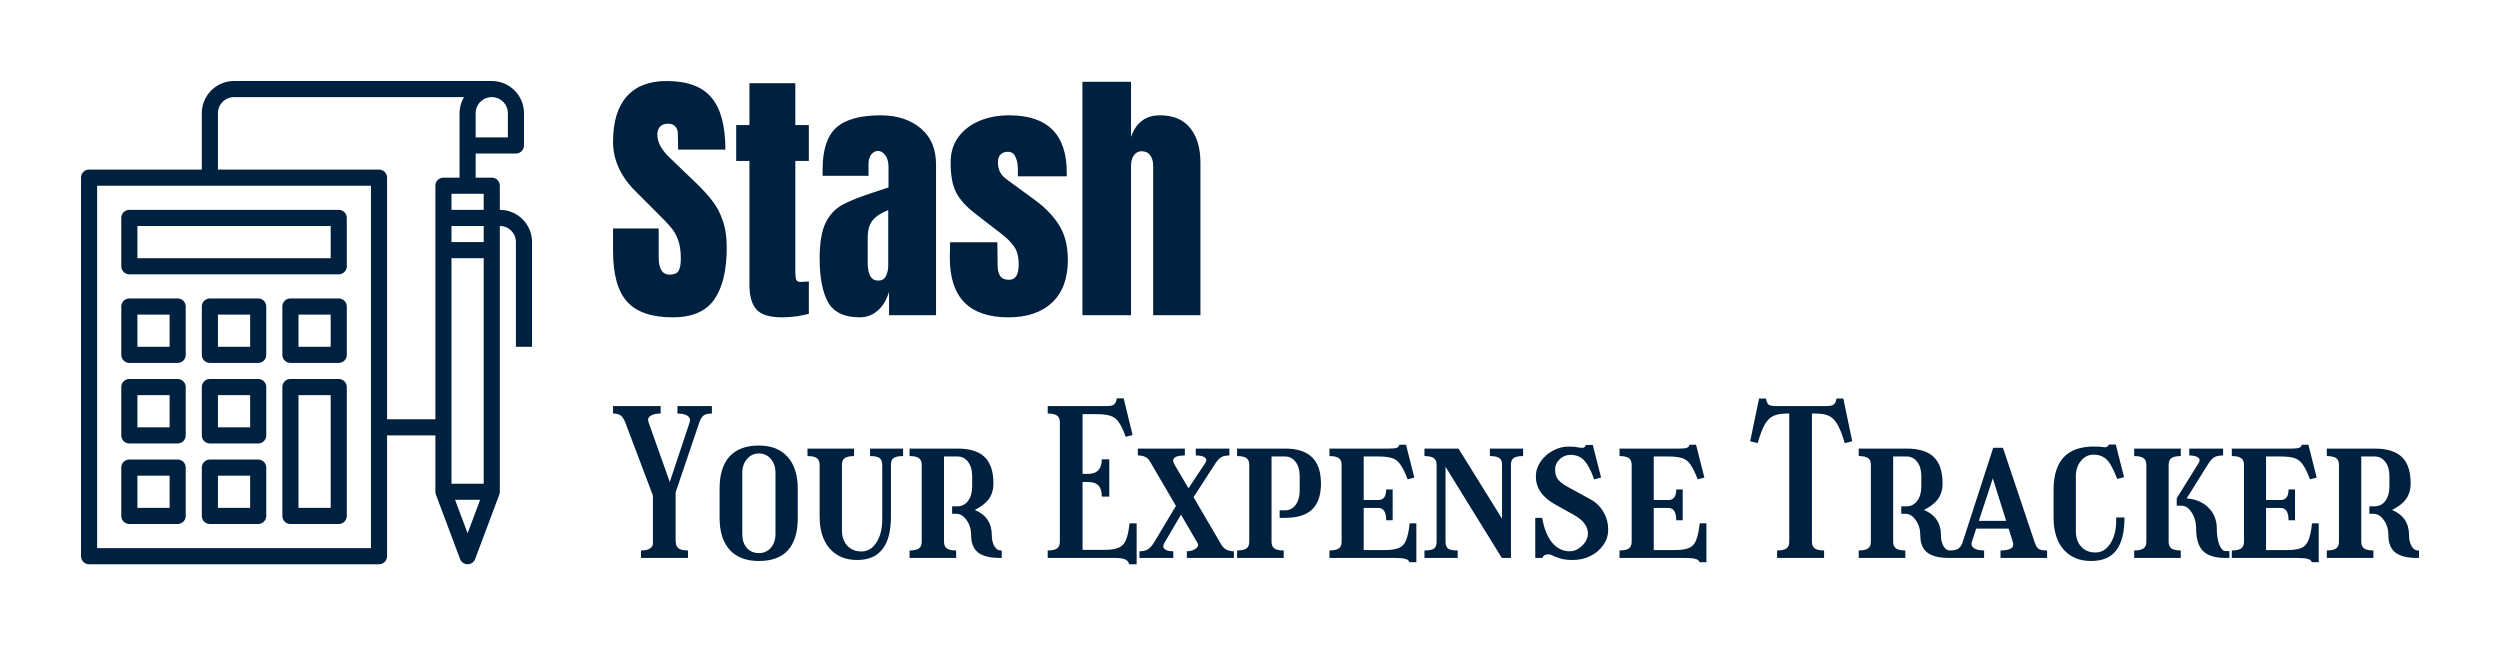<svg version="1.1" xmlns="http://www.w3.org/2000/svg" viewBox="-2302.942 -1195.008 9479.134 2446.592"><desc>Created with Snap</desc><defs></defs><g><g transform="matrix(30.537,0,0,30.537,-2117.888,-948.881)"><title>Accounting-calculator-math-Finance</title><g><path d="M5,62H41a1,1,0,0,0,1-1V46h6v7a.991.991,0,0,0,.07.349l-.007,0,3,8a1,1,0,0,0,1.874,0l3-8-.007,0A.991.991,0,0,0,56,53V20a2,2,0,0,1,2,2V35h2V22a4,4,0,0,0-4-4V15a1,1,0,0,0-1-1H53V11h5a1,1,0,0,0,1-1V6a4,4,0,0,0-4-4H23a4,4,0,0,0-4,4v7H5a1,1,0,0,0-1,1V61A1,1,0,0,0,5,62ZM50,24h4V52H50Zm2,34.152L50.443,54h3.114ZM54,22H50V20h4Zm0-4H50V16h4ZM57,6V9H53V6a2,2,0,0,1,4,0ZM21,6a2,2,0,0,1,2-2H51.556A3.959,3.959,0,0,0,51,6v8H49a1,1,0,0,0-1,1V44H42V14a1,1,0,0,0-1-1H21ZM6,15H40V60H6Z" fill="#00203f" style=""></path><path d="M36,18H10a1,1,0,0,0-1,1v6a1,1,0,0,0,1,1H36a1,1,0,0,0,1-1V19A1,1,0,0,0,36,18Zm-1,6H11V20H35Z" fill="#00203f" style=""></path><path d="M16,29H10a1,1,0,0,0-1,1v6a1,1,0,0,0,1,1h6a1,1,0,0,0,1-1V30A1,1,0,0,0,16,29Zm-1,6H11V31h4Z" fill="#00203f" style=""></path><path d="M26,29H20a1,1,0,0,0-1,1v6a1,1,0,0,0,1,1h6a1,1,0,0,0,1-1V30A1,1,0,0,0,26,29Zm-1,6H21V31h4Z" fill="#00203f" style=""></path><path d="M36,29H30a1,1,0,0,0-1,1v6a1,1,0,0,0,1,1h6a1,1,0,0,0,1-1V30A1,1,0,0,0,36,29Zm-1,6H31V31h4Z" fill="#00203f" style=""></path><path d="M16,39H10a1,1,0,0,0-1,1v6a1,1,0,0,0,1,1h6a1,1,0,0,0,1-1V40A1,1,0,0,0,16,39Zm-1,6H11V41h4Z" fill="#00203f" style=""></path><path d="M26,39H20a1,1,0,0,0-1,1v6a1,1,0,0,0,1,1h6a1,1,0,0,0,1-1V40A1,1,0,0,0,26,39Zm-1,6H21V41h4Z" fill="#00203f" style=""></path><path d="M16,49H10a1,1,0,0,0-1,1v6a1,1,0,0,0,1,1h6a1,1,0,0,0,1-1V50A1,1,0,0,0,16,49Zm-1,6H11V51h4Z" fill="#00203f" style=""></path><path d="M26,49H20a1,1,0,0,0-1,1v6a1,1,0,0,0,1,1h6a1,1,0,0,0,1-1V50A1,1,0,0,0,26,49Zm-1,6H21V51h4Z" fill="#00203f" style=""></path><path d="M36,39H30a1,1,0,0,0-1,1V56a1,1,0,0,0,1,1h6a1,1,0,0,0,1-1V40A1,1,0,0,0,36,39ZM35,55H31V41h4Z" fill="#00203f" style=""></path></g><desc>Created with Snap</desc><defs></defs></g><g><g transform="matrix(1.024,0,0,-1.024,0,0)"><path d="M242 -8Q125 -8 73 50Q21 108 21 237L21 321L190 321L190 214Q190 150 231 150Q254 150 263 163Q272 177 272 209Q272 251 262 278Q252 306 236 324Q221 343 181 382L107 456Q21 540 21 642Q21 752 71 809Q122 867 219 867Q335 867 386 805Q437 744 437 613L262 613L261 672Q261 689 251 699Q242 709 225 709Q205 709 195 698Q185 687 185 668Q185 626 233 581L333 485Q368 451 391 420Q414 390 428 348Q442 307 442 250Q442 123 395 57Q349 -8 242 -8ZM647 -8Q578 -8 552 21Q526 50 526 114L526 571L477 571L477 704L526 704L526 859L696 859L696 704L746 704L746 571L696 571L696 160Q696 141 699 132Q702 123 715 123Q725 123 734 124Q743 125 746 125L746 5Q731 1 702 -4Q674 -8 647 -8ZM934 -8Q849 -8 817 48Q786 105 786 210Q786 296 808 342Q831 388 871 409Q911 431 993 457L1041 473L1041 475L1041 548Q1041 577 1029 592Q1018 608 1002 608Q988 608 977 595Q967 582 967 560L967 516L797 516L797 540Q797 648 847 694Q898 740 1012 740Q1103 740 1160 692Q1217 645 1217 558L1217 0L1043 0L1043 87Q1030 42 1001 17Q973 -8 934 -8ZM1003 128Q1023 128 1031 144Q1040 161 1040 185L1040 389Q1001 374 982 351Q964 328 964 287L964 193Q964 128 1003 128ZM1485 -8Q1268 -8 1268 212L1269 270L1444 270L1445 184Q1445 158 1455 144Q1465 131 1488 131Q1523 131 1523 188Q1523 230 1506 254Q1490 278 1454 305L1361 377Q1313 414 1292 453Q1271 493 1271 565Q1271 621 1300 660Q1330 700 1379 720Q1428 740 1488 740Q1701 740 1701 528L1701 514L1520 514L1520 542Q1520 568 1511 586Q1503 605 1483 605Q1465 605 1455 594Q1446 584 1446 566Q1446 526 1477 504L1585 425Q1643 382 1674 331Q1705 281 1705 204Q1705 102 1647 47Q1589 -8 1485 -8ZM1759 0L1759 864L1939 864L1939 660Q1967 740 2046 740Q2120 740 2158 693Q2196 646 2196 564L2196 0L2021 0L2021 553Q2021 577 2010 592Q1999 607 1978 607Q1960 607 1949 591Q1939 576 1939 554L1939 0L1759 0Z" fill="#00203f" style=""></path></g></g><g transform="matrix(0.75,0,0,0.75,23.04,920.576)"><g transform="matrix(1.024,0,0,-1.024,0,0)"><path d="M136 0L136 37Q189 37 195 68L195 308L58 670Q48 695 35 704Q23 713 -2 713L-2 750L233 750L233 713Q199 713 182 701Q166 690 173 671L278 375L376 669Q383 689 367 701Q351 713 316 713L316 750L486 750L486 713Q459 713 446 704Q433 695 424 669L307 324L307 80L308 80Q308 57 322 47Q336 37 368 37L368 0L136 0ZM718 555Q810 555 860 499Q910 443 910 341L910 199Q910 -15 718 -15Q624 -15 574 40Q524 95 524 199L524 341Q524 447 573 501Q623 555 718 555ZM718 24Q754 24 777 50Q800 77 800 119L800 420Q800 462 777 489Q754 516 718 516Q683 516 659 488Q636 461 636 420L636 119Q636 76 658 50Q681 24 718 24ZM1370 460L1370 204Q1370 -10 1203 -10Q1117 -10 1067 47Q1018 104 1018 204L1018 460Q1018 483 1004 493Q990 503 958 503L958 540L1188 540L1188 503Q1156 503 1142 493Q1128 483 1128 460L1128 136Q1128 90 1154 61Q1181 32 1224 32Q1270 32 1298 76Q1327 120 1327 189L1327 460Q1327 484 1314 493Q1301 503 1267 503L1267 540L1430 540L1430 503Q1396 503 1383 493Q1370 484 1370 460ZM1462 0L1462 37Q1494 37 1508 47Q1522 57 1522 80L1522 460Q1522 483 1508 493Q1494 503 1462 503L1462 540L1698 540Q1790 540 1833 498Q1876 456 1876 367Q1876 324 1854 292Q1832 261 1784 237Q1868 202 1868 112Q1868 81 1880 59Q1893 37 1911 37L1917 37L1917 0L1908 0Q1835 0 1800 27Q1766 54 1766 112Q1766 155 1744 186Q1722 218 1693 218L1672 218L1672 255L1698 255Q1731 255 1751 282Q1771 309 1771 353L1771 404Q1771 448 1751 474Q1731 501 1698 501L1632 501L1632 80Q1632 57 1646 47Q1660 37 1692 37L1692 0L1462 0ZM2144 0L2144 37Q2176 37 2190 47Q2204 57 2204 80L2204 670Q2204 693 2190 703Q2176 713 2144 713L2144 750L2439 750Q2462 750 2472 758Q2482 767 2485 788L2519 788L2563 607L2529 598Q2512 646 2495 670Q2479 694 2453 702Q2428 710 2383 710L2316 710L2316 415L2342 415Q2411 415 2411 487L2448 487L2448 303L2411 303Q2411 341 2394 358Q2378 375 2342 375L2316 375L2316 40L2424 40Q2469 40 2493 50Q2518 60 2530 88Q2542 116 2548 171L2583 171L2583 -31L2546 -31Q2542 -14 2526 -7Q2511 0 2477 0L2144 0ZM2589 506L2589 540L2821 540L2821 506Q2744 506 2770 461L2839 344L2922 469Q2933 486 2920 496Q2907 506 2875 506L2875 540L3041 540L3041 506Q3014 506 3000 497Q2986 489 2968 461L2864 300L3001 66Q3020 33 3063 33L3063 0L2831 0L2831 33Q2858 33 2875 46Q2892 59 2884 73L2802 214L2720 74Q2709 55 2721 44Q2733 33 2764 33L2764 0L2597 0L2597 33Q2624 33 2639 43Q2655 53 2671 80L2777 257L2652 471Q2641 491 2627 498Q2613 506 2589 506ZM3079 0L3079 37Q3111 37 3125 47Q3139 57 3139 80L3139 460Q3139 483 3125 493Q3111 503 3079 503L3079 540L3315 540Q3406 540 3449 497Q3493 455 3493 367Q3493 281 3449 239Q3406 198 3315 198L3289 198L3289 235L3315 235Q3348 235 3368 262Q3388 289 3388 333L3388 404Q3388 448 3368 474Q3348 501 3315 501L3249 501L3249 80Q3249 57 3263 47Q3277 37 3309 37L3309 0L3079 0ZM3535 0L3535 37Q3567 37 3581 47Q3595 57 3595 80L3595 460Q3595 483 3581 493Q3567 503 3535 503L3535 540L3831 540Q3857 540 3868 544Q3879 549 3880 559L3913 559L3954 397L3921 388Q3903 436 3886 460Q3870 485 3844 493Q3819 501 3775 501L3704 501L3704 286L3776 286Q3815 286 3815 338L3847 338L3847 186L3815 186Q3815 247 3776 247L3704 247L3704 39L3808 39Q3853 39 3877 49Q3902 59 3913 87Q3925 116 3931 171L3964 171L3964 -21L3930 -21Q3926 -9 3911 -5Q3896 0 3861 0L3535 0ZM4064 80L4064 460Q4064 483 4050 493Q4036 503 4004 503L4004 540L4172 540L4387 194L4387 460Q4387 484 4374 493Q4361 503 4327 503L4327 540L4491 540L4491 503Q4457 503 4444 493Q4431 484 4431 460L4431 0L4386 0L4108 450L4108 80Q4108 56 4121 46Q4134 37 4168 37L4168 0L4004 0L4004 37Q4038 37 4051 46Q4064 56 4064 80ZM4716 550Q4746 550 4762 546Q4779 543 4787 544Q4796 545 4801 558L4835 558L4876 397L4842 388Q4817 457 4791 483Q4766 509 4725 509Q4694 509 4671 487Q4649 466 4649 435Q4649 407 4663 388Q4677 370 4713 350L4821 291Q4864 268 4887 228Q4911 189 4911 139Q4911 98 4887 64Q4864 30 4824 10Q4785 -10 4736 -10Q4699 -10 4676 -3Q4653 4 4639 11Q4626 18 4616 18Q4593 18 4586 0L4551 0L4551 198L4585 198Q4599 119 4634 76Q4670 33 4721 33Q4744 33 4764 46Q4785 59 4798 79Q4811 99 4811 121Q4811 174 4741 213L4653 262Q4554 316 4554 402Q4554 441 4577 475Q4600 509 4637 529Q4674 550 4716 550ZM4967 0L4967 37Q4999 37 5013 47Q5027 57 5027 80L5027 460Q5027 483 5013 493Q4999 503 4967 503L4967 540L5263 540Q5289 540 5300 544Q5311 549 5312 559L5345 559L5386 397L5353 388Q5335 436 5318 460Q5302 485 5276 493Q5251 501 5207 501L5136 501L5136 286L5208 286Q5247 286 5247 338L5279 338L5279 186L5247 186Q5247 247 5208 247L5136 247L5136 39L5240 39Q5285 39 5309 49Q5334 59 5345 87Q5357 116 5363 171L5396 171L5396 -21L5362 -21Q5358 -9 5343 -5Q5328 0 5293 0L4967 0ZM5745 0L5745 37Q5777 37 5791 47Q5805 57 5805 80L5805 713L5792 713Q5752 713 5726 701Q5701 689 5683 657Q5666 626 5649 567L5612 576L5656 787L5690 787Q5694 765 5703 757Q5713 750 5736 750L5992 750Q6015 750 6025 758Q6035 766 6038 787L6072 787L6116 576L6079 567Q6062 626 6044 657Q6027 689 6002 701Q5977 713 5936 713L5917 713L5917 80Q5917 57 5931 47Q5945 37 5977 37L5977 0L5745 0ZM6148 0L6148 37Q6180 37 6194 47Q6208 57 6208 80L6208 460Q6208 483 6194 493Q6180 503 6148 503L6148 540L6384 540Q6476 540 6519 498Q6562 456 6562 367Q6562 324 6540 292Q6518 261 6470 237Q6554 202 6554 112Q6554 81 6566 59Q6579 37 6597 37L6603 37L6603 0L6594 0Q6521 0 6486 27Q6452 54 6452 112Q6452 155 6430 186Q6408 218 6379 218L6358 218L6358 255L6384 255Q6417 255 6437 282Q6457 309 6457 353L6457 404Q6457 448 6437 474Q6417 501 6384 501L6318 501L6318 80Q6318 57 6332 47Q6346 37 6378 37L6378 0L6148 0ZM6728 145L6707 81Q6700 61 6716 49Q6733 37 6767 37L6767 0L6600 0L6600 37Q6627 37 6641 47Q6655 57 6662 81L6812 544L6860 544L7016 79Q7025 53 7036 45Q7047 37 7078 37L7078 0L6848 0L6848 37Q6922 37 6909 78L6888 145L6728 145ZM6810 393L6741 183L6876 183L6810 393ZM7308 550Q7344 550 7360 547Q7376 544 7383 560L7417 560L7458 399L7424 390Q7406 437 7390 463Q7374 489 7354 499Q7335 510 7307 510Q7270 510 7245 479Q7220 449 7220 404L7220 131Q7220 85 7246 56Q7273 27 7316 27Q7362 27 7390 71Q7419 115 7419 184L7419 200L7460 200L7460 199Q7460 90 7419 37Q7379 -15 7295 -15Q7209 -15 7159 42Q7110 99 7110 199L7110 336Q7110 550 7308 550ZM7959 34L7978 34L7978 0L7959 0Q7883 0 7848 34Q7814 69 7814 143Q7814 190 7792 224Q7771 258 7742 258L7718 258L7718 295L7827 470Q7837 486 7823 496Q7810 506 7780 506L7780 540L7947 540L7947 506Q7919 506 7903 497Q7888 488 7872 462L7767 294Q7834 289 7875 248Q7916 207 7916 144Q7916 98 7928 66Q7941 34 7959 34ZM7508 0L7508 37Q7540 37 7554 47Q7568 57 7568 80L7568 460Q7568 483 7554 493Q7540 503 7508 503L7508 540L7738 540L7738 503Q7706 503 7692 493Q7678 483 7678 460L7678 80Q7678 57 7692 47Q7706 37 7738 37L7738 0L7508 0ZM7990 0L7990 37Q8022 37 8036 47Q8050 57 8050 80L8050 460Q8050 483 8036 493Q8022 503 7990 503L7990 540L8286 540Q8312 540 8323 544Q8334 549 8335 559L8368 559L8409 397L8376 388Q8358 436 8341 460Q8325 485 8299 493Q8274 501 8230 501L8159 501L8159 286L8231 286Q8270 286 8270 338L8302 338L8302 186L8270 186Q8270 247 8231 247L8159 247L8159 39L8263 39Q8308 39 8332 49Q8357 59 8368 87Q8380 116 8386 171L8419 171L8419 -21L8385 -21Q8381 -9 8366 -5Q8351 0 8316 0L7990 0ZM8459 0L8459 37Q8491 37 8505 47Q8519 57 8519 80L8519 460Q8519 483 8505 493Q8491 503 8459 503L8459 540L8695 540Q8787 540 8830 498Q8873 456 8873 367Q8873 324 8851 292Q8829 261 8781 237Q8865 202 8865 112Q8865 81 8877 59Q8890 37 8908 37L8914 37L8914 0L8905 0Q8832 0 8797 27Q8763 54 8763 112Q8763 155 8741 186Q8719 218 8690 218L8669 218L8669 255L8695 255Q8728 255 8748 282Q8768 309 8768 353L8768 404Q8768 448 8748 474Q8728 501 8695 501L8629 501L8629 80Q8629 57 8643 47Q8657 37 8689 37L8689 0L8459 0Z" fill="#00203f" style=""></path></g></g></g></svg>